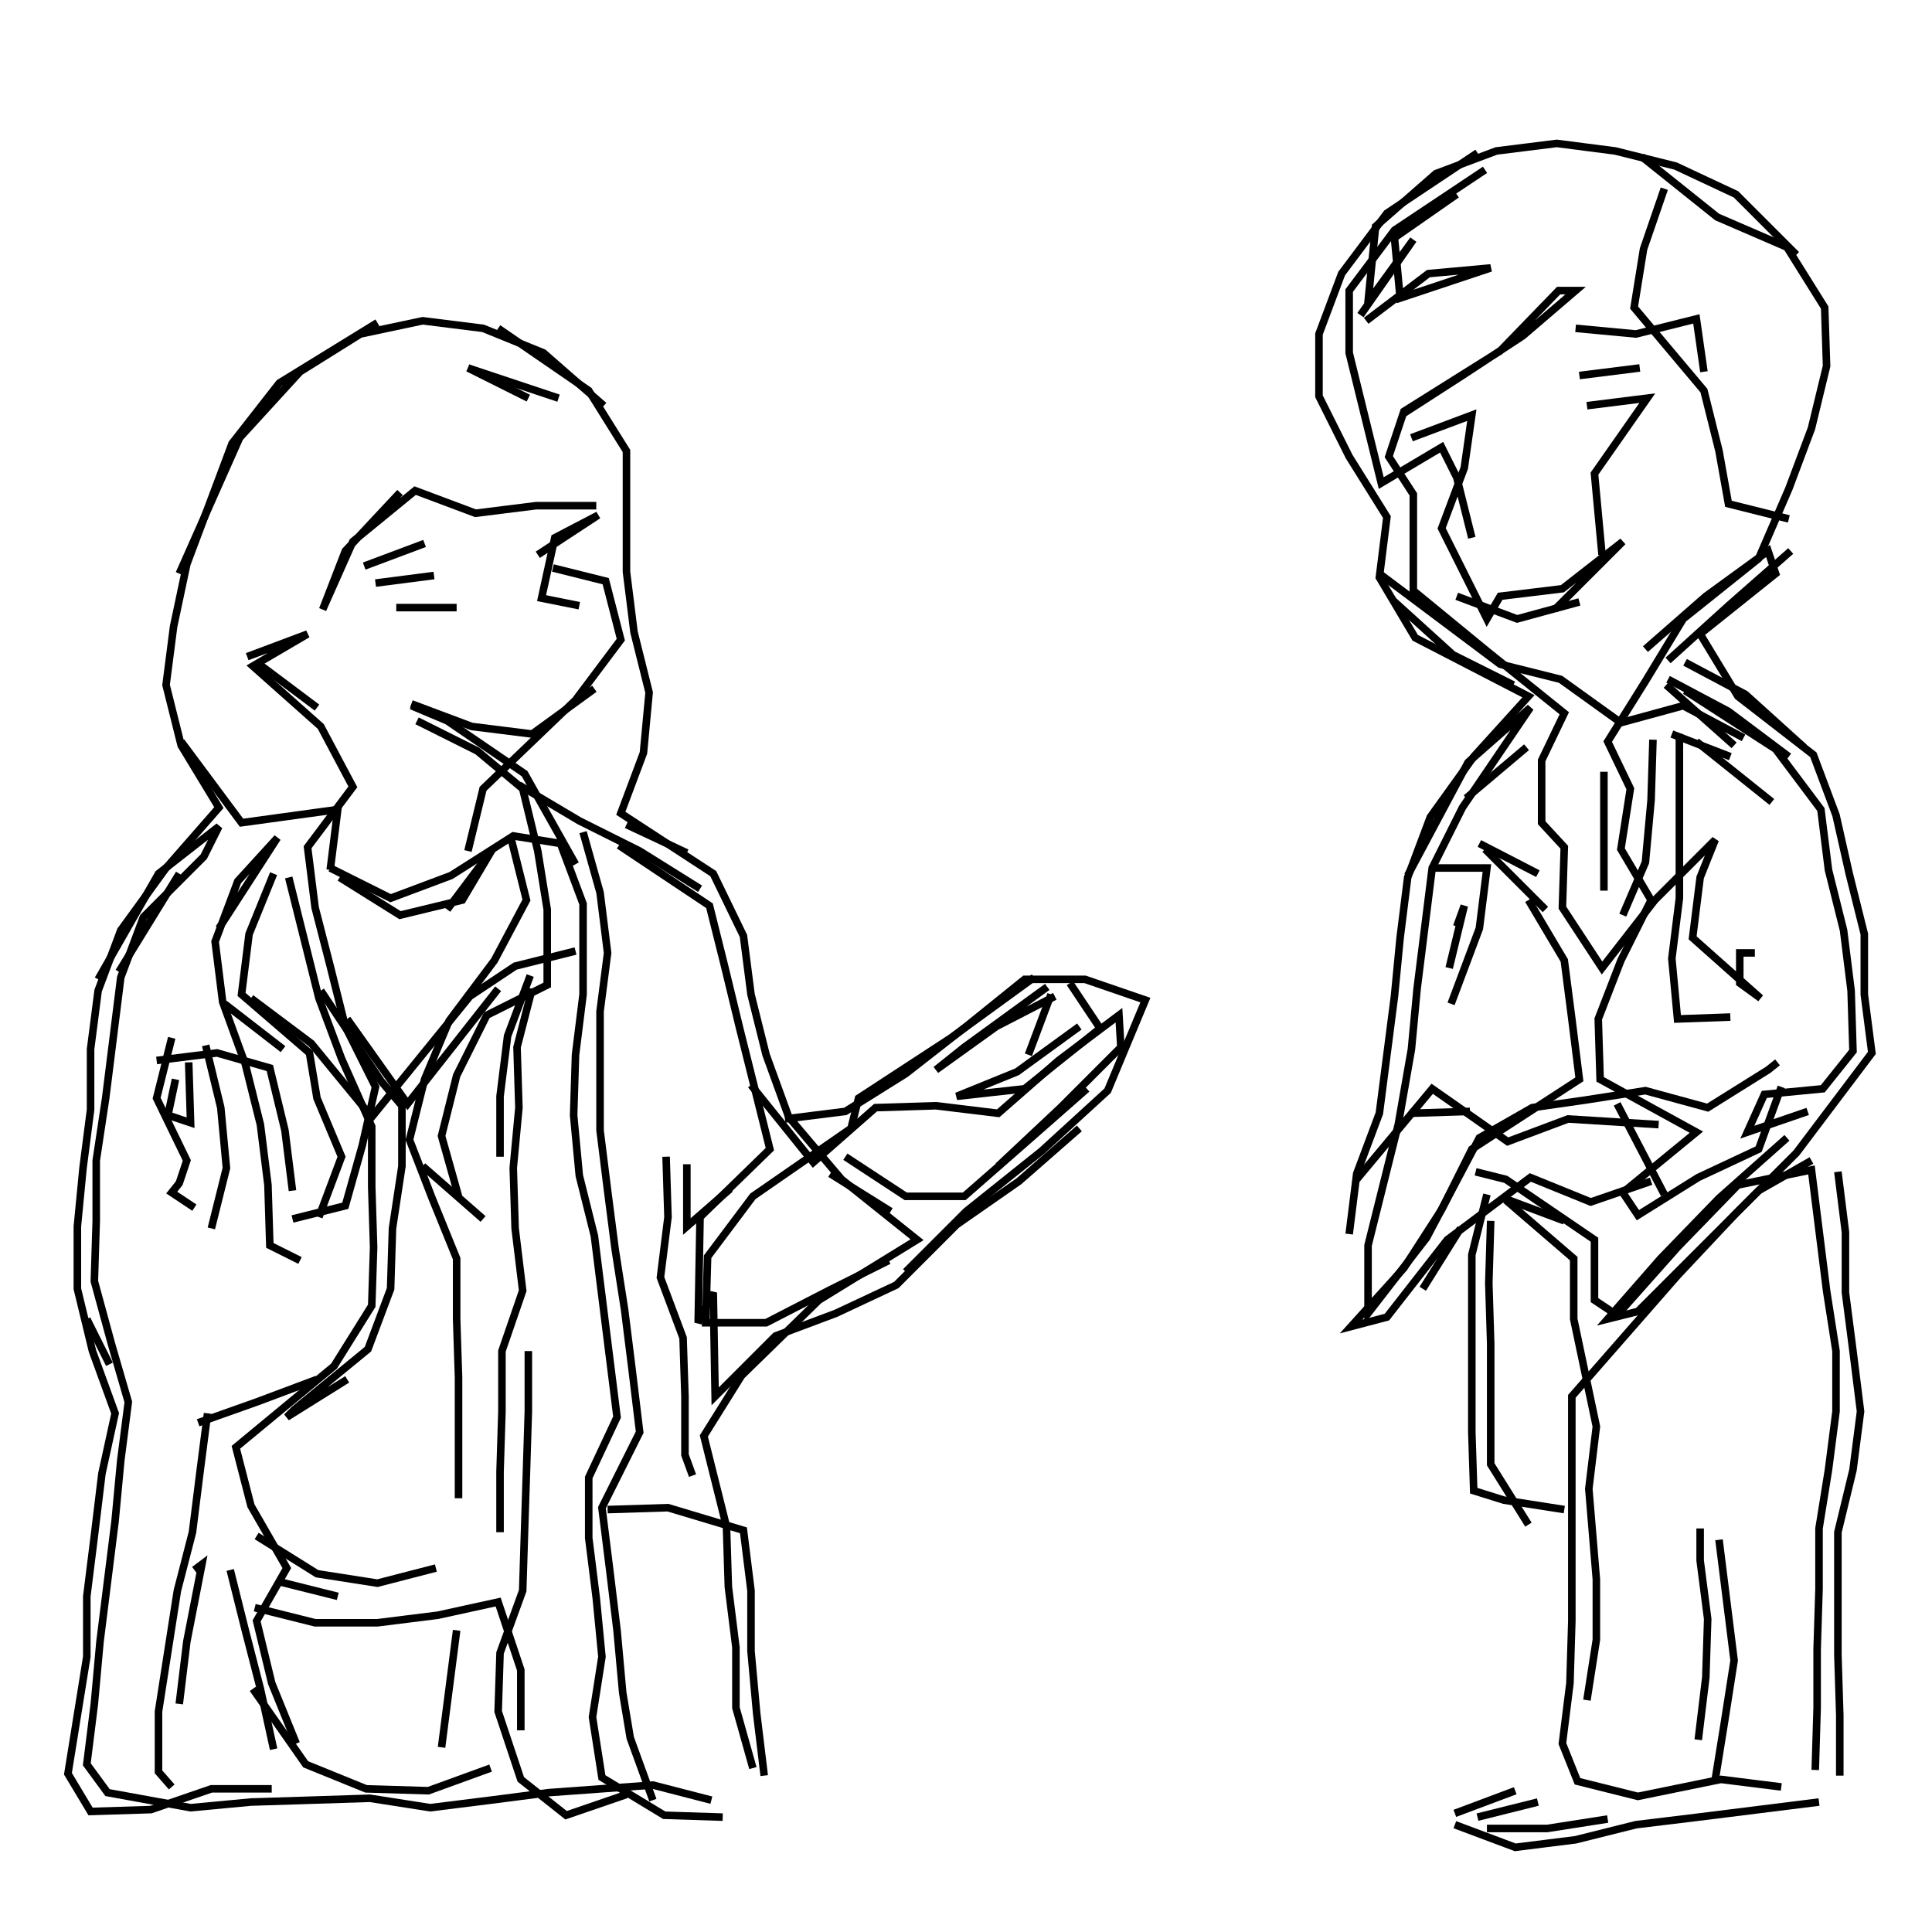 <?xml version="1.0" encoding="UTF-8"?>
<svg xmlns="http://www.w3.org/2000/svg" xmlns:xlink="http://www.w3.org/1999/xlink" width="1935.118" height="1935.118" viewBox="0 0 1935.118 1935.118" version="1.1">
<g id="surface1">
<path style="fill:none;stroke-width:2;stroke-linecap:butt;stroke-linejoin:miter;stroke:rgb(0%,0%,0%);stroke-opacity:1;stroke-miterlimit:4;" d="M 391.5 40.5 L 367.5 56.5 L 355.5 72.5 L 349.5 88.5 L 349.5 105 L 357.5 121 L 367.5 137 L 365.5 153 L 375 169 L 405 184.5 L 390.5 200.5 L 379 216.5 L 373 232.5 L 371 248.5 L 369.5 264 L 365.5 295 L 359.5 311 L 357.5 327 " transform="matrix(3.78,0,0,3.78,0,0)"/>
<path style="fill:none;stroke-width:2;stroke-linecap:butt;stroke-linejoin:miter;stroke:rgb(0%,0%,0%);stroke-opacity:1;stroke-miterlimit:4;" d="M 359.5 312.5 L 379.5 288.5 L 399.5 302.5 L 415.5 296.5 L 439.5 298 " transform="matrix(3.78,0,0,3.78,0,0)"/>
<path style="fill:none;stroke-width:2;stroke-linecap:butt;stroke-linejoin:miter;stroke:rgb(0%,0%,0%);stroke-opacity:1;stroke-miterlimit:4;" d="M 428.5 292.5 L 441 316.5 " transform="matrix(3.78,0,0,3.78,0,0)"/>
<path style="fill:none;stroke-width:2;stroke-linecap:butt;stroke-linejoin:miter;stroke:rgb(0%,0%,0%);stroke-opacity:1;stroke-miterlimit:4;" d="M 414.5 323.5 L 398.5 317.5 " transform="matrix(3.78,0,0,3.78,0,0)"/>
<path style="fill:none;stroke-width:2;stroke-linecap:butt;stroke-linejoin:miter;stroke:rgb(0%,0%,0%);stroke-opacity:1;stroke-miterlimit:4;" d="M 399 318 L 417 333.5 L 417 349.5 L 423 378 L 421 394.5 L 423 418.5 L 423 434.5 L 420.5 450.5 " transform="matrix(3.78,0,0,3.78,0,0)"/>
<path style="fill:none;stroke-width:2;stroke-linecap:butt;stroke-linejoin:miter;stroke:rgb(0%,0%,0%);stroke-opacity:1;stroke-miterlimit:4;" d="M 450 461 L 452 444.5 L 452.5 429 L 450.5 413.5 L 450.5 405 " transform="matrix(3.78,0,0,3.78,0,0)"/>
<path style="fill:none;stroke-width:2;stroke-linecap:butt;stroke-linejoin:miter;stroke:rgb(0%,0%,0%);stroke-opacity:1;stroke-miterlimit:4;" d="M 455.5 408 L 459.5 440 L 456.999 456 L 454.5 471.5 " transform="matrix(3.78,0,0,3.78,0,0)"/>
<path style="fill:none;stroke-width:2;stroke-linecap:butt;stroke-linejoin:miter;stroke:rgb(0%,0%,0%);stroke-opacity:1;stroke-miterlimit:4;" d="M 472 473.5 L 456 471.5 L 434 476 L 418 472 L 414 462 L 416 446 L 416.5 429.5 L 416.5 370 L 444.5 338 L 460 321.5 L 476 305.5 L 496 279 L 494 263.5 L 494 247.5 L 490 231.5 L 486.5 216 L 480.5 200 L 460.5 184.5 L 450.5 168 L 470.5 152 L 468.5 146 L 452 158 L 436 172 " transform="matrix(3.78,0,0,3.78,0,0)"/>
<path style="fill:none;stroke-width:2;stroke-linecap:butt;stroke-linejoin:miter;stroke:rgb(0%,0%,0%);stroke-opacity:1;stroke-miterlimit:4;" d="M 442 175 L 458 160.5 L 474.5 146 " transform="matrix(3.78,0,0,3.78,0,0)"/>
<path style="fill:none;stroke-width:2;stroke-linecap:butt;stroke-linejoin:miter;stroke:rgb(0%,0%,0%);stroke-opacity:1;stroke-miterlimit:4;" d="M 446.5 175.5 L 462.5 184 L 478 198 " transform="matrix(3.78,0,0,3.78,0,0)"/>
<path style="fill:none;stroke-width:2;stroke-linecap:butt;stroke-linejoin:miter;stroke:rgb(0%,0%,0%);stroke-opacity:1;stroke-miterlimit:4;" d="M 458.5 200.5 L 443 194.5 " transform="matrix(3.78,0,0,3.78,0,0)"/>
<path style="fill:none;stroke-width:2;stroke-linecap:butt;stroke-linejoin:miter;stroke:rgb(0%,0%,0%);stroke-opacity:1;stroke-miterlimit:4;" d="M 445 194.5 L 445 238 L 443 254 L 444.5 270 L 458.5 269.5 " transform="matrix(3.78,0,0,3.78,0,0)"/>
<path style="fill:none;stroke-width:2;stroke-linecap:butt;stroke-linejoin:miter;stroke:rgb(0%,0%,0%);stroke-opacity:1;stroke-miterlimit:4;" d="M 471 281.5 L 468.5 283.5 L 452.5 293.5 L 436 289 L 420 291.5 L 406 293.5 L 392 301.5 L 378 328 L 362.5 348 L 362.5 329.999 L 366.5 314 L 370.5 298 L 374 278 L 375.5 262 L 377.5 246 L 379.5 230 L 387.5 214 L 405.5 187.5 L 389 202 L 373 232 " transform="matrix(3.78,0,0,3.78,0,0)"/>
<path style="fill:none;stroke-width:2;stroke-linecap:butt;stroke-linejoin:miter;stroke:rgb(0%,0%,0%);stroke-opacity:1;stroke-miterlimit:4;" d="M 380 230 L 394 230 L 392 246 L 384.5 266 " transform="matrix(3.78,0,0,3.78,0,0)"/>
<path style="fill:none;stroke-width:2;stroke-linecap:butt;stroke-linejoin:miter;stroke:rgb(0%,0%,0%);stroke-opacity:1;stroke-miterlimit:4;" d="M 384 256.5 L 388 240 L 386 245.5 " transform="matrix(3.78,0,0,3.78,0,0)"/>
<path style="fill:none;stroke-width:2;stroke-linecap:butt;stroke-linejoin:miter;stroke:rgb(0%,0%,0%);stroke-opacity:1;stroke-miterlimit:4;" d="M 405 238.5 L 414.5 254.5 L 416.5 270 L 418.5 286 L 390 304.5 L 382 320.5 L 372 336 L 358 351.5 L 367.5 349 L 383.5 328.5 L 405.5 312 L 421.5 318.5 L 437.5 313 " transform="matrix(3.78,0,0,3.78,0,0)"/>
<path style="fill:none;stroke-width:2;stroke-linecap:butt;stroke-linejoin:miter;stroke:rgb(0%,0%,0%);stroke-opacity:1;stroke-miterlimit:4;" d="M 473.5 301.5 L 455.5 317.5 L 440 333.5 L 426 349.5 L 434 347.5 L 466 315.5 L 480 307.5 " transform="matrix(3.78,0,0,3.78,0,0)"/>
<path style="fill:none;stroke-width:2;stroke-linecap:butt;stroke-linejoin:miter;stroke:rgb(0%,0%,0%);stroke-opacity:1;stroke-miterlimit:4;" d="M 487 310.5 L 489 326.5 L 489 342.5 L 490.999 358 L 493 374 L 490.999 389.5 L 487 406 L 487 438.5 L 487.5 454.5 L 487.5 470.5 " transform="matrix(3.78,0,0,3.78,0,0)"/>
<path style="fill:none;stroke-width:2;stroke-linecap:butt;stroke-linejoin:miter;stroke:rgb(0%,0%,0%);stroke-opacity:1;stroke-miterlimit:4;" d="M 426 482 L 410 484.5 L 394 484.5 " transform="matrix(3.78,0,0,3.78,0,0)"/>
<path style="fill:none;stroke-width:2;stroke-linecap:butt;stroke-linejoin:miter;stroke:rgb(0%,0%,0%);stroke-opacity:1;stroke-miterlimit:4;" d="M 391.5 481.5 L 407.5 477.5 " transform="matrix(3.78,0,0,3.78,0,0)"/>
<path style="fill:none;stroke-width:2;stroke-linecap:butt;stroke-linejoin:miter;stroke:rgb(0%,0%,0%);stroke-opacity:1;stroke-miterlimit:4;" d="M 401.5 474.5 L 385.5 480.5 " transform="matrix(3.78,0,0,3.78,0,0)"/>
<path style="fill:none;stroke-width:2;stroke-linecap:butt;stroke-linejoin:miter;stroke:rgb(0%,0%,0%);stroke-opacity:1;stroke-miterlimit:4;" d="M 385.5 483.5 L 401.5 489.5 L 417.5 487.5 L 433.5 483.5 L 450 481.5 L 466 479.5 L 482 477.5 " transform="matrix(3.78,0,0,3.78,0,0)"/>
<path style="fill:none;stroke-width:2;stroke-linecap:butt;stroke-linejoin:miter;stroke:rgb(0%,0%,0%);stroke-opacity:1;stroke-miterlimit:4;" d="M 377 341.5 L 387 325.5 " transform="matrix(3.78,0,0,3.78,0,0)"/>
<path style="fill:none;stroke-width:2;stroke-linecap:butt;stroke-linejoin:miter;stroke:rgb(0%,0%,0%);stroke-opacity:1;stroke-miterlimit:4;" d="M 395 323.5 L 394.5 340 L 395 356 L 395 388 L 405 404 " transform="matrix(3.78,0,0,3.78,0,0)"/>
<path style="fill:none;stroke-width:2;stroke-linecap:butt;stroke-linejoin:miter;stroke:rgb(0%,0%,0%);stroke-opacity:1;stroke-miterlimit:4;" d="M 414.5 400 L 398.5 397.5 L 390.5 395 L 390 379.5 L 390 332.5 L 394 316.5 " transform="matrix(3.78,0,0,3.78,0,0)"/>
<path style="fill:none;stroke-width:2;stroke-linecap:butt;stroke-linejoin:miter;stroke:rgb(0%,0%,0%);stroke-opacity:1;stroke-miterlimit:4;" d="M 391 310.5 L 399 312.5 L 422.5 328.5 L 422.5 344.5 L 428.5 348.5 L 444.5 330.5 L 460.5 314 L 480 310 L 482 326 L 484 342 L 486.5 358 L 486.5 374 L 484.5 389.5 L 482 405 L 482 421 L 481.5 437 L 481.5 452.5 L 481 469 " transform="matrix(3.78,0,0,3.78,0,0)"/>
<path style="fill:none;stroke-width:2;stroke-linecap:butt;stroke-linejoin:miter;stroke:rgb(0%,0%,0%);stroke-opacity:1;stroke-miterlimit:4;" d="M 389.5 294.5 L 373.5 295 " transform="matrix(3.78,0,0,3.78,0,0)"/>
<path style="fill:none;stroke-width:2;stroke-linecap:butt;stroke-linejoin:miter;stroke:rgb(0%,0%,0%);stroke-opacity:1;stroke-miterlimit:4;" d="M 409.5 241 L 393.499 225 " transform="matrix(3.78,0,0,3.78,0,0)"/>
<path style="fill:none;stroke-width:2;stroke-linecap:butt;stroke-linejoin:miter;stroke:rgb(0%,0%,0%);stroke-opacity:1;stroke-miterlimit:4;" d="M 392 223.5 L 407.5 231.5 " transform="matrix(3.78,0,0,3.78,0,0)"/>
<path style="fill:none;stroke-width:2;stroke-linecap:butt;stroke-linejoin:miter;stroke:rgb(0%,0%,0%);stroke-opacity:1;stroke-miterlimit:4;" d="M 388.5 211.5 L 404.5 198 " transform="matrix(3.78,0,0,3.78,0,0)"/>
<path style="fill:none;stroke-width:2;stroke-linecap:butt;stroke-linejoin:miter;stroke:rgb(0%,0%,0%);stroke-opacity:1;stroke-miterlimit:4;" d="M 401 181.5 L 385 173.499 L 369 159 " transform="matrix(3.78,0,0,3.78,0,0)"/>
<path style="fill:none;stroke-width:2;stroke-linecap:butt;stroke-linejoin:miter;stroke:rgb(0%,0%,0%);stroke-opacity:1;stroke-miterlimit:4;" d="M 365.5 152 L 381.5 164 L 397.5 176 L 413.5 180 L 429.5 191.5 L 446 187 L 462 195.5 " transform="matrix(3.78,0,0,3.78,0,0)"/>
<path style="fill:none;stroke-width:2;stroke-linecap:butt;stroke-linejoin:miter;stroke:rgb(0%,0%,0%);stroke-opacity:1;stroke-miterlimit:4;" d="M 449.5 196.5 L 469.5 212.5 " transform="matrix(3.78,0,0,3.78,0,0)"/>
<path style="fill:none;stroke-width:2;stroke-linecap:butt;stroke-linejoin:miter;stroke:rgb(0%,0%,0%);stroke-opacity:1;stroke-miterlimit:4;" d="M 474 200.5 L 458 188.5 L 442 180 " transform="matrix(3.78,0,0,3.78,0,0)"/>
<path style="fill:none;stroke-width:2;stroke-linecap:butt;stroke-linejoin:miter;stroke:rgb(0%,0%,0%);stroke-opacity:1;stroke-miterlimit:4;" d="M 441.5 181.5 L 459.5 197.5 " transform="matrix(3.78,0,0,3.78,0,0)"/>
<path style="fill:none;stroke-width:2;stroke-linecap:butt;stroke-linejoin:miter;stroke:rgb(0%,0%,0%);stroke-opacity:1;stroke-miterlimit:4;" d="M 446.5 183 L 470.5 198.5 L 482.5 214.5 L 484.5 230.5 L 488.5 246.5 L 490.5 262.5 L 490.999 278.5 L 483 288.5 L 467.5 290 L 463 300 L 479 294.5 " transform="matrix(3.78,0,0,3.78,0,0)"/>
<path style="fill:none;stroke-width:2;stroke-linecap:butt;stroke-linejoin:miter;stroke:rgb(0%,0%,0%);stroke-opacity:1;stroke-miterlimit:4;" d="M 465 252.5 L 461 252.5 L 461 260.5 L 466.5 264.5 L 448.5 248.5 L 450.5 232.5 L 454.5 222.5 L 438.5 238.5 L 424.5 256.5 L 414 240.5 L 414.5 224.5 L 408.5 218 L 408.5 201.5 L 414.5 189 L 394 172.5 L 374.5 156.5 L 374.5 131 L 368 121 L 372 109 L 397.5 93 L 413 77 L 417.5 77 L 403.5 89 L 387.5 99.5 L 372 109.5 " transform="matrix(3.78,0,0,3.78,0,0)"/>
<path style="fill:none;stroke-width:2;stroke-linecap:butt;stroke-linejoin:miter;stroke:rgb(0%,0%,0%);stroke-opacity:1;stroke-miterlimit:4;" d="M 374 116 L 390 109.999 L 388 124 L 382 140 L 394 164 L 397.5 158 L 414 156 L 430 143.5 L 412 161.5 " transform="matrix(3.78,0,0,3.78,0,0)"/>
<path style="fill:none;stroke-width:2;stroke-linecap:butt;stroke-linejoin:miter;stroke:rgb(0%,0%,0%);stroke-opacity:1;stroke-miterlimit:4;" d="M 424.5 147 L 422.5 125.5 L 436.5 105.5 L 420.5 107.5 " transform="matrix(3.78,0,0,3.78,0,0)"/>
<path style="fill:none;stroke-width:2;stroke-linecap:butt;stroke-linejoin:miter;stroke:rgb(0%,0%,0%);stroke-opacity:1;stroke-miterlimit:4;" d="M 418.5 99.5 L 434.5 97.5 " transform="matrix(3.78,0,0,3.78,0,0)"/>
<path style="fill:none;stroke-width:2;stroke-linecap:butt;stroke-linejoin:miter;stroke:rgb(0%,0%,0%);stroke-opacity:1;stroke-miterlimit:4;" d="M 451.5 98.5 L 449.5 84.5 L 433.5 88.5 L 417.5 87 " transform="matrix(3.78,0,0,3.78,0,0)"/>
<path style="fill:none;stroke-width:2;stroke-linecap:butt;stroke-linejoin:miter;stroke:rgb(0%,0%,0%);stroke-opacity:1;stroke-miterlimit:4;" d="M 441 50 L 435.5 66 L 433 81.5 L 451.5 103.5 L 455.5 119.5 L 458 133.5 L 474 137.5 " transform="matrix(3.78,0,0,3.78,0,0)"/>
<path style="fill:none;stroke-width:2;stroke-linecap:butt;stroke-linejoin:miter;stroke:rgb(0%,0%,0%);stroke-opacity:1;stroke-miterlimit:4;" d="M 418.5 159.5 L 402 164 L 386 158 " transform="matrix(3.78,0,0,3.78,0,0)"/>
<path style="fill:none;stroke-width:2;stroke-linecap:butt;stroke-linejoin:miter;stroke:rgb(0%,0%,0%);stroke-opacity:1;stroke-miterlimit:4;" d="M 425 204.5 L 425 236 " transform="matrix(3.78,0,0,3.78,0,0)"/>
<path style="fill:none;stroke-width:2;stroke-linecap:butt;stroke-linejoin:miter;stroke:rgb(0%,0%,0%);stroke-opacity:1;stroke-miterlimit:4;" d="M 430 242.5 L 436 228.5 L 437.5 212 L 438 196 " transform="matrix(3.78,0,0,3.78,0,0)"/>
<path style="fill:none;stroke-width:2;stroke-linecap:butt;stroke-linejoin:miter;stroke:rgb(0%,0%,0%);stroke-opacity:1;stroke-miterlimit:4;" d="M 362 85 L 378.5 72.5 L 395 71 L 371 79 L 369.5 63 L 386 51.5 " transform="matrix(3.78,0,0,3.78,0,0)"/>
<path style="fill:none;stroke-width:2;stroke-linecap:butt;stroke-linejoin:miter;stroke:rgb(0%,0%,0%);stroke-opacity:1;stroke-miterlimit:4;" d="M 393.499 45 L 369.5 61 L 357.5 77 L 357.5 93.5 L 366 128 L 382 118.5 L 386 126.5 L 390 142.5 " transform="matrix(3.78,0,0,3.78,0,0)"/>
<path style="fill:none;stroke-width:2;stroke-linecap:butt;stroke-linejoin:miter;stroke:rgb(0%,0%,0%);stroke-opacity:1;stroke-miterlimit:4;" d="M 360.5 83.5 L 374.5 63.5 L 362.5 80 L 364.5 60 L 380.5 46 L 396.5 40 L 412.5 38 L 428 40 L 444 44 L 460 51.5 L 476 67.5 " transform="matrix(3.78,0,0,3.78,0,0)"/>
<path style="fill:none;stroke-width:2;stroke-linecap:butt;stroke-linejoin:miter;stroke:rgb(0%,0%,0%);stroke-opacity:1;stroke-miterlimit:4;" d="M 435 41.5 L 455 57.5 L 473.5 65.5 L 483.5 81.5 L 484 97 L 480 113.5 L 474 129.5 L 466 148 L 446 164 L 436 180.5 L 426 196.5 L 432.001 209 L 429.5 225 L 437.5 238.5 L 429.5 254.5 L 423.5 270 L 424 286 L 449.5 300 L 430 316 L 434 322 L 450 312 L 466 304.5 L 472 288 " transform="matrix(3.78,0,0,3.78,0,0)"/>
<path style="fill:none;stroke-width:2;stroke-linecap:butt;stroke-linejoin:miter;stroke:rgb(0%,0%,0%);stroke-opacity:1;stroke-miterlimit:4;" d="M 288 288.5 L 271.5 303 L 255.5 317 L 240 317 L 224 306.5 " transform="matrix(3.78,0,0,3.78,0,0)"/>
<path style="fill:none;stroke-width:2;stroke-linecap:butt;stroke-linejoin:miter;stroke:rgb(0%,0%,0%);stroke-opacity:1;stroke-miterlimit:4;" d="M 220 311 L 236 321 " transform="matrix(3.78,0,0,3.78,0,0)"/>
<path style="fill:none;stroke-width:2;stroke-linecap:butt;stroke-linejoin:miter;stroke:rgb(0%,0%,0%);stroke-opacity:1;stroke-miterlimit:4;" d="M 240 337 L 256 321 L 276 305.001 L 293.5 289 L 303.5 265 L 287.5 259.5 L 271.5 259.5 L 256 272 L 240 284.5 L 224 294.5 L 208 296.5 " transform="matrix(3.78,0,0,3.78,0,0)"/>
<path style="fill:none;stroke-width:2;stroke-linecap:butt;stroke-linejoin:miter;stroke:rgb(0%,0%,0%);stroke-opacity:1;stroke-miterlimit:4;" d="M 199 287.5 L 215.5 308 L 232 293.5 L 248 293 L 264.5 295 L 280.5 281 L 296.5 269 L 297 277.5 L 281 293.5 L 264.5 309 " transform="matrix(3.78,0,0,3.78,0,0)"/>
<path style="fill:none;stroke-width:2;stroke-linecap:butt;stroke-linejoin:miter;stroke:rgb(0%,0%,0%);stroke-opacity:1;stroke-miterlimit:4;" d="M 272.5 279.5 L 278.5 263.5 " transform="matrix(3.78,0,0,3.78,0,0)"/>
<path style="fill:none;stroke-width:2;stroke-linecap:butt;stroke-linejoin:miter;stroke:rgb(0%,0%,0%);stroke-opacity:1;stroke-miterlimit:4;" d="M 279.5 264 L 264 272 L 248 283.5 L 255.5 277.5 L 277.5 261.5 " transform="matrix(3.78,0,0,3.78,0,0)"/>
<path style="fill:none;stroke-width:2;stroke-linecap:butt;stroke-linejoin:miter;stroke:rgb(0%,0%,0%);stroke-opacity:1;stroke-miterlimit:4;" d="M 274 259 L 252 275 L 227.5 291 L 225.5 299 L 199.5 317 L 187.5 333 L 187 350.5 L 202.999 350.5 L 219.5 342 L 235.5 334 " transform="matrix(3.78,0,0,3.78,0,0)"/>
<path style="fill:none;stroke-width:2;stroke-linecap:butt;stroke-linejoin:miter;stroke:rgb(0%,0%,0%);stroke-opacity:1;stroke-miterlimit:4;" d="M 193.5 315 L 182 325 L 182 308.5 " transform="matrix(3.78,0,0,3.78,0,0)"/>
<path style="fill:none;stroke-width:2;stroke-linecap:butt;stroke-linejoin:miter;stroke:rgb(0%,0%,0%);stroke-opacity:1;stroke-miterlimit:4;" d="M 176.5 306.5 L 177 322.5 L 175 338.5 L 181 354.5 L 181.5 370 L 181.5 385.5 L 183.5 391 " transform="matrix(3.78,0,0,3.78,0,0)"/>
<path style="fill:none;stroke-width:2;stroke-linecap:butt;stroke-linejoin:miter;stroke:rgb(0%,0%,0%);stroke-opacity:1;stroke-miterlimit:4;" d="M 161 400 L 177 399.5 L 197 405.5 L 199 421.5 L 199 437.5 L 200.5 454 L 202.5 470.5 " transform="matrix(3.78,0,0,3.78,0,0)"/>
<path style="fill:none;stroke-width:2;stroke-linecap:butt;stroke-linejoin:miter;stroke:rgb(0%,0%,0%);stroke-opacity:1;stroke-miterlimit:4;" d="M 191.5 481.5 L 176 481 L 159.5 471 L 157 455 L 159.5 439 L 158 423.5 L 156 407.5 L 156 391.5 L 163.5 375.5 L 161.5 359.5 L 159.5 343.5 L 157.5 327.5 L 153.5 311.5 L 152 295.5 L 152.5 279.5 L 154.5 263.5 L 154.5 239.5 L 148.5 223.5 L 136 221.5 L 119.5 232 L 103.5 238 L 87.5 230 " transform="matrix(3.78,0,0,3.78,0,0)"/>
<path style="fill:none;stroke-width:2;stroke-linecap:butt;stroke-linejoin:miter;stroke:rgb(0%,0%,0%);stroke-opacity:1;stroke-miterlimit:4;" d="M 90 232.5 L 106 242.5 L 122.5 238.5 L 130.5 225 L 118.5 241 " transform="matrix(3.78,0,0,3.78,0,0)"/>
<path style="fill:none;stroke-width:2;stroke-linecap:butt;stroke-linejoin:miter;stroke:rgb(0%,0%,0%);stroke-opacity:1;stroke-miterlimit:4;" d="M 124 225.5 L 128 209 L 152.5 185.5 L 164.5 169.5 L 160.5 154 L 146.5 150.5 " transform="matrix(3.78,0,0,3.78,0,0)"/>
<path style="fill:none;stroke-width:2;stroke-linecap:butt;stroke-linejoin:miter;stroke:rgb(0%,0%,0%);stroke-opacity:1;stroke-miterlimit:4;" d="M 142.5 147 L 158.5 136.5 L 147 142.5 L 143.5 158.5 L 153.5 160.5 " transform="matrix(3.78,0,0,3.78,0,0)"/>
<path style="fill:none;stroke-width:2;stroke-linecap:butt;stroke-linejoin:miter;stroke:rgb(0%,0%,0%);stroke-opacity:1;stroke-miterlimit:4;" d="M 157.5 182.5 L 141 194.5 L 125 192.5 L 109 186.5 " transform="matrix(3.78,0,0,3.78,0,0)"/>
<path style="fill:none;stroke-width:2;stroke-linecap:butt;stroke-linejoin:miter;stroke:rgb(0%,0%,0%);stroke-opacity:1;stroke-miterlimit:4;" d="M 109 187 L 118.5 191 L 139 205 L 152.5 229 " transform="matrix(3.78,0,0,3.78,0,0)"/>
<path style="fill:none;stroke-width:2;stroke-linecap:butt;stroke-linejoin:miter;stroke:rgb(0%,0%,0%);stroke-opacity:1;stroke-miterlimit:4;" d="M 154.5 220.5 L 159 236.5 L 161 252.5 L 159 268 L 159 299.5 L 161 315.5 L 163 331 L 165.5 347 L 167.5 363 L 169.5 379.5 L 159.5 399.5 L 161.5 415.5 L 163.5 432.001 L 165 448.5 L 167 460.5 L 173 477 " transform="matrix(3.78,0,0,3.78,0,0)"/>
<path style="fill:none;stroke-width:2;stroke-linecap:butt;stroke-linejoin:miter;stroke:rgb(0%,0%,0%);stroke-opacity:1;stroke-miterlimit:4;" d="M 130 468.5 L 113.5 474.5 L 97 474 L 81 467.5 L 67 447.5 " transform="matrix(3.78,0,0,3.78,0,0)"/>
<path style="fill:none;stroke-width:2;stroke-linecap:butt;stroke-linejoin:miter;stroke:rgb(0%,0%,0%);stroke-opacity:1;stroke-miterlimit:4;" d="M 67.5 426 L 83.5 430 L 100 430 L 116 428 L 132 424.5 L 138 442.5 L 138 458.5 " transform="matrix(3.78,0,0,3.78,0,0)"/>
<path style="fill:none;stroke-width:2;stroke-linecap:butt;stroke-linejoin:miter;stroke:rgb(0%,0%,0%);stroke-opacity:1;stroke-miterlimit:4;" d="M 117 463 L 119 447.5 L 121 432.001 " transform="matrix(3.78,0,0,3.78,0,0)"/>
<path style="fill:none;stroke-width:2;stroke-linecap:butt;stroke-linejoin:miter;stroke:rgb(0%,0%,0%);stroke-opacity:1;stroke-miterlimit:4;" d="M 89.5 423 L 73.5 419 " transform="matrix(3.78,0,0,3.78,0,0)"/>
<path style="fill:none;stroke-width:2;stroke-linecap:butt;stroke-linejoin:miter;stroke:rgb(0%,0%,0%);stroke-opacity:1;stroke-miterlimit:4;" d="M 61 416 L 65 432.001 L 69 447.5 L 72.5 463.5 " transform="matrix(3.78,0,0,3.78,0,0)"/>
<path style="fill:none;stroke-width:2;stroke-linecap:butt;stroke-linejoin:miter;stroke:rgb(0%,0%,0%);stroke-opacity:1;stroke-miterlimit:4;" d="M 47.5 451.5 L 49.5 435 L 53.5 414.5 L 51.5 416 " transform="matrix(3.78,0,0,3.78,0,0)"/>
<path style="fill:none;stroke-width:2;stroke-linecap:butt;stroke-linejoin:miter;stroke:rgb(0%,0%,0%);stroke-opacity:1;stroke-miterlimit:4;" d="M 68 407 L 84 417 L 100 419.5 L 115.5 415.5 " transform="matrix(3.78,0,0,3.78,0,0)"/>
<path style="fill:none;stroke-width:2;stroke-linecap:butt;stroke-linejoin:miter;stroke:rgb(0%,0%,0%);stroke-opacity:1;stroke-miterlimit:4;" d="M 92 365.5 L 75.999 375.5 L 78 373.5 L 97.5 357.5 L 103.5 341.5 L 104 325.5 L 106.5 309 L 106.5 293 L 101 286.5 L 85 262.5 " transform="matrix(3.78,0,0,3.78,0,0)"/>
<path style="fill:none;stroke-width:2;stroke-linecap:butt;stroke-linejoin:miter;stroke:rgb(0%,0%,0%);stroke-opacity:1;stroke-miterlimit:4;" d="M 92 270 L 108 292.5 L 132 262 " transform="matrix(3.78,0,0,3.78,0,0)"/>
<path style="fill:none;stroke-width:2;stroke-linecap:butt;stroke-linejoin:miter;stroke:rgb(0%,0%,0%);stroke-opacity:1;stroke-miterlimit:4;" d="M 141 262 L 137 277.5 L 137.5 293.5 L 136 309.5 L 136.5 325.5 L 138.5 342 L 133 358 L 133 374 L 132.5 390 L 132.5 406 " transform="matrix(3.78,0,0,3.78,0,0)"/>
<path style="fill:none;stroke-width:2;stroke-linecap:butt;stroke-linejoin:miter;stroke:rgb(0%,0%,0%);stroke-opacity:1;stroke-miterlimit:4;" d="M 140 358 L 140 374 L 139.499 390 L 139 405.5 L 138.5 421.5 L 132.5 438 L 132 453.5 L 138 471.5 L 150 481 L 166 475.5 " transform="matrix(3.78,0,0,3.78,0,0)"/>
<path style="fill:none;stroke-width:2;stroke-linecap:butt;stroke-linejoin:miter;stroke:rgb(0%,0%,0%);stroke-opacity:1;stroke-miterlimit:4;" d="M 84 365.5 L 68 371.5 L 52.5 377 " transform="matrix(3.78,0,0,3.78,0,0)"/>
<path style="fill:none;stroke-width:2;stroke-linecap:butt;stroke-linejoin:miter;stroke:rgb(0%,0%,0%);stroke-opacity:1;stroke-miterlimit:4;" d="M 55 374.5 L 53 390 L 51.001 406 L 47 421.5 L 42 453.5 L 42 469.5 L 45.5 473.5 " transform="matrix(3.78,0,0,3.78,0,0)"/>
<path style="fill:none;stroke-width:2;stroke-linecap:butt;stroke-linejoin:miter;stroke:rgb(0%,0%,0%);stroke-opacity:1;stroke-miterlimit:4;" d="M 29 361.5 L 23 349.5 " transform="matrix(3.78,0,0,3.78,0,0)"/>
<path style="fill:none;stroke-width:2;stroke-linecap:butt;stroke-linejoin:miter;stroke:rgb(0%,0%,0%);stroke-opacity:1;stroke-miterlimit:4;" d="M 77.5 323 L 91.5 319.5 L 96 303.5 L 99.5 288 L 91.5 272 L 87.5 256 L 83.5 240.5 L 81.5 224.5 L 93.5 208.5 L 85 192.5 L 67 176.5 L 81.5 168 L 65.5 174 " transform="matrix(3.78,0,0,3.78,0,0)"/>
<path style="fill:none;stroke-width:2;stroke-linecap:butt;stroke-linejoin:miter;stroke:rgb(0%,0%,0%);stroke-opacity:1;stroke-miterlimit:4;" d="M 68 175.5 L 84 187.5 " transform="matrix(3.78,0,0,3.78,0,0)"/>
<path style="fill:none;stroke-width:2;stroke-linecap:butt;stroke-linejoin:miter;stroke:rgb(0%,0%,0%);stroke-opacity:1;stroke-miterlimit:4;" d="M 110.5 191 L 126.5 199 L 138.5 209 L 142.5 225.5 L 145 241 L 145 261 L 129 269 L 121 285 L 117 301 L 121.5 317 " transform="matrix(3.78,0,0,3.78,0,0)"/>
<path style="fill:none;stroke-width:2;stroke-linecap:butt;stroke-linejoin:miter;stroke:rgb(0%,0%,0%);stroke-opacity:1;stroke-miterlimit:4;" d="M 128 323 L 112 309 " transform="matrix(3.78,0,0,3.78,0,0)"/>
<path style="fill:none;stroke-width:2;stroke-linecap:butt;stroke-linejoin:miter;stroke:rgb(0%,0%,0%);stroke-opacity:1;stroke-miterlimit:4;" d="M 75 278 L 59.5 266 " transform="matrix(3.78,0,0,3.78,0,0)"/>
<path style="fill:none;stroke-width:2;stroke-linecap:butt;stroke-linejoin:miter;stroke:rgb(0%,0%,0%);stroke-opacity:1;stroke-miterlimit:4;" d="M 66.5 264.5 L 82.5 276.5 L 98.5 296 L 124.5 264 L 136.5 256 L 152.5 252 " transform="matrix(3.78,0,0,3.78,0,0)"/>
<path style="fill:none;stroke-width:2;stroke-linecap:butt;stroke-linejoin:miter;stroke:rgb(0%,0%,0%);stroke-opacity:1;stroke-miterlimit:4;" d="M 140.5 258.5 L 134.5 274.5 L 132.5 290.5 L 132.5 306.5 " transform="matrix(3.78,0,0,3.78,0,0)"/>
<path style="fill:none;stroke-width:2;stroke-linecap:butt;stroke-linejoin:miter;stroke:rgb(0%,0%,0%);stroke-opacity:1;stroke-miterlimit:4;" d="M 79.5 334 L 71.5 329.999 L 71 314 L 69 298 L 65 282 L 59 265.5 L 57 249.5 L 63 233.5 L 73.5 222 L 58 246 " transform="matrix(3.78,0,0,3.78,0,0)"/>
<path style="fill:none;stroke-width:2;stroke-linecap:butt;stroke-linejoin:miter;stroke:rgb(0%,0%,0%);stroke-opacity:1;stroke-miterlimit:4;" d="M 47.5 231.5 L 31.5 257.5 " transform="matrix(3.78,0,0,3.78,0,0)"/>
<path style="fill:none;stroke-width:2;stroke-linecap:butt;stroke-linejoin:miter;stroke:rgb(0%,0%,0%);stroke-opacity:1;stroke-miterlimit:4;" d="M 26 259.5 L 42 231.5 L 58 219 L 54 227 L 38 243 L 32 259 L 28 291 L 25.5 307.5 L 25.5 323.5 L 25 339.5 L 29.5 356 L 34 371.5 L 32 387 L 30.5 403 L 28.5 419 L 26.5 435 L 25 451.5 L 23 467.5 L 28.5 475 L 50.5 479 L 66.5 477.5 L 82.5 477 L 98 476.5 L 114 479 L 130 477 L 145.5 475 L 173 473 L 188.5 477 " transform="matrix(3.78,0,0,3.78,0,0)"/>
<path style="fill:none;stroke-width:2;stroke-linecap:butt;stroke-linejoin:miter;stroke:rgb(0%,0%,0%);stroke-opacity:1;stroke-miterlimit:4;" d="M 77.5 315.5 L 75.5 299.5 L 71.5 283 L 57.5 279 L 41.5 281 " transform="matrix(3.78,0,0,3.78,0,0)"/>
<path style="fill:none;stroke-width:2;stroke-linecap:butt;stroke-linejoin:miter;stroke:rgb(0%,0%,0%);stroke-opacity:1;stroke-miterlimit:4;" d="M 46.499 286 L 44.5 295.5 L 50.5 297.5 L 50 281.5 " transform="matrix(3.78,0,0,3.78,0,0)"/>
<path style="fill:none;stroke-width:2;stroke-linecap:butt;stroke-linejoin:miter;stroke:rgb(0%,0%,0%);stroke-opacity:1;stroke-miterlimit:4;" d="M 54.5 277 L 58.5 293.5 L 60 309.5 L 56 325.5 " transform="matrix(3.78,0,0,3.78,0,0)"/>
<path style="fill:none;stroke-width:2;stroke-linecap:butt;stroke-linejoin:miter;stroke:rgb(0%,0%,0%);stroke-opacity:1;stroke-miterlimit:4;" d="M 51.5 320 L 45.5 316 L 47.5 313.5 L 49.5 307.5 L 41.5 291 L 45.5 275 " transform="matrix(3.78,0,0,3.78,0,0)"/>
<path style="fill:none;stroke-width:2;stroke-linecap:butt;stroke-linejoin:miter;stroke:rgb(0%,0%,0%);stroke-opacity:1;stroke-miterlimit:4;" d="M 72.5 231.5 L 66 247.5 L 64 263.5 L 82 279 L 84 291 L 90.5 306.5 L 84.5 322.5 " transform="matrix(3.78,0,0,3.78,0,0)"/>
<path style="fill:none;stroke-width:2;stroke-linecap:butt;stroke-linejoin:miter;stroke:rgb(0%,0%,0%);stroke-opacity:1;stroke-miterlimit:4;" d="M 76.5 232.5 L 80.501 248.5 L 84.5 264.5 L 90.5 280.5 L 98.5 298.5 L 98.5 314.5 L 99 330.5 L 98.5 346 L 88.5 362 L 62.5 383.5 L 66.5 399 L 75.999 415.5 L 68 429.5 L 72 446 L 78.5 462 " transform="matrix(3.78,0,0,3.78,0,0)"/>
<path style="fill:none;stroke-width:2;stroke-linecap:butt;stroke-linejoin:miter;stroke:rgb(0%,0%,0%);stroke-opacity:1;stroke-miterlimit:4;" d="M 87.5 230.5 L 89.5 214.5 L 64 218 L 48 196.5 " transform="matrix(3.78,0,0,3.78,0,0)"/>
<path style="fill:none;stroke-width:2;stroke-linecap:butt;stroke-linejoin:miter;stroke:rgb(0%,0%,0%);stroke-opacity:1;stroke-miterlimit:4;" d="M 47.5 152 L 63.5 116 L 79.5 98.5 L 95.5 88.5 L 112 85 L 128 87 L 144.001 93.5 L 160 107.5 " transform="matrix(3.78,0,0,3.78,0,0)"/>
<path style="fill:none;stroke-width:2;stroke-linecap:butt;stroke-linejoin:miter;stroke:rgb(0%,0%,0%);stroke-opacity:1;stroke-miterlimit:4;" d="M 140 105.5 L 124 97.5 " transform="matrix(3.78,0,0,3.78,0,0)"/>
<path style="fill:none;stroke-width:2;stroke-linecap:butt;stroke-linejoin:miter;stroke:rgb(0%,0%,0%);stroke-opacity:1;stroke-miterlimit:4;" d="M 124 97.5 L 148 105.5 " transform="matrix(3.78,0,0,3.78,0,0)"/>
<path style="fill:none;stroke-width:2;stroke-linecap:butt;stroke-linejoin:miter;stroke:rgb(0%,0%,0%);stroke-opacity:1;stroke-miterlimit:4;" d="M 132 87 L 156 103.5 L 166 119.5 L 166 151.5 L 168 167.5 L 172 183.5 L 170.5 199.5 L 164.5 215.5 L 189 231.5 L 197 248 L 199 263.5 L 202.999 279.5 L 209 296 L 223 312.5 L 243 328.5 L 217 344.5 L 196.5 364.5 L 186.5 380.5 L 192.5 404.5 L 193 420.5 L 195 436.5 L 195 452.5 L 199.5 468.5 " transform="matrix(3.78,0,0,3.78,0,0)"/>
<path style="fill:none;stroke-width:2;stroke-linecap:butt;stroke-linejoin:miter;stroke:rgb(0%,0%,0%);stroke-opacity:1;stroke-miterlimit:4;" d="M 286 272 L 269.5 284 L 253.5 290.5 L 271.5 288.5 L 291.5 272.5 L 283.5 260.5 " transform="matrix(3.78,0,0,3.78,0,0)"/>
<path style="fill:none;stroke-width:2;stroke-linecap:butt;stroke-linejoin:miter;stroke:rgb(0%,0%,0%);stroke-opacity:1;stroke-miterlimit:4;" d="M 182 226 L 166 218.5 " transform="matrix(3.78,0,0,3.78,0,0)"/>
<path style="fill:none;stroke-width:2;stroke-linecap:butt;stroke-linejoin:miter;stroke:rgb(0%,0%,0%);stroke-opacity:1;stroke-miterlimit:4;" d="M 164 224 L 188 240 L 192 256 L 196 272.5 L 204 304.5 L 185.5 322.5 L 185 350.5 L 189 342.5 L 189.5 370 L 205.5 354 L 221.5 348 L 237.5 340.5 L 253.5 324.5 L 270 313 L 286 299 " transform="matrix(3.78,0,0,3.78,0,0)"/>
<path style="fill:none;stroke-width:2;stroke-linecap:butt;stroke-linejoin:miter;stroke:rgb(0%,0%,0%);stroke-opacity:1;stroke-miterlimit:4;" d="M 185.5 235.5 L 169.5 225.5 L 153.5 217.5 L 137.5 208 " transform="matrix(3.78,0,0,3.78,0,0)"/>
<path style="fill:none;stroke-width:2;stroke-linecap:butt;stroke-linejoin:miter;stroke:rgb(0%,0%,0%);stroke-opacity:1;stroke-miterlimit:4;" d="M 135.5 222.5 L 139.499 238.5 L 131 254.5 L 119 270.5 L 112.5 286 L 108.5 302 L 114.501 317.5 L 121 333.5 L 121 349.5 L 121.5 365 L 121.5 397 " transform="matrix(3.78,0,0,3.78,0,0)"/>
<path style="fill:none;stroke-width:2;stroke-linecap:butt;stroke-linejoin:miter;stroke:rgb(0%,0%,0%);stroke-opacity:1;stroke-miterlimit:4;" d="M 121 161 L 105 161 " transform="matrix(3.78,0,0,3.78,0,0)"/>
<path style="fill:none;stroke-width:2;stroke-linecap:butt;stroke-linejoin:miter;stroke:rgb(0%,0%,0%);stroke-opacity:1;stroke-miterlimit:4;" d="M 99.5 154.5 L 115 152.5 " transform="matrix(3.78,0,0,3.78,0,0)"/>
<path style="fill:none;stroke-width:2;stroke-linecap:butt;stroke-linejoin:miter;stroke:rgb(0%,0%,0%);stroke-opacity:1;stroke-miterlimit:4;" d="M 112.5 144.001 L 96.5 150 " transform="matrix(3.78,0,0,3.78,0,0)"/>
<path style="fill:none;stroke-width:2;stroke-linecap:butt;stroke-linejoin:miter;stroke:rgb(0%,0%,0%);stroke-opacity:1;stroke-miterlimit:4;" d="M 106 130.5 L 91.5 146 L 85.5 161.5 L 93.5 143.5 L 109.999 130 L 126 136 L 142 134 L 158 134 " transform="matrix(3.78,0,0,3.78,0,0)"/>
<path style="fill:none;stroke-width:2;stroke-linecap:butt;stroke-linejoin:miter;stroke:rgb(0%,0%,0%);stroke-opacity:1;stroke-miterlimit:4;" d="M 100 85.5 L 74 101.5 L 61.5 117.5 L 55.5 133.5 L 49.5 149.5 L 46 166 L 44 181.5 L 48 197.5 L 58 214 L 44 230 L 32 246.5 L 26 262.5 L 24 278 L 24 294 L 22 309.5 L 20.5 325 L 20.5 341.5 L 24.5 358 L 30.5 374.5 L 27 390.5 L 25 407 L 23 423 L 23 439 L 20.5 454.5 L 18 470 L 24 480 L 40 479.5 L 56 474 L 72 474 " transform="matrix(3.78,0,0,3.78,0,0)"/>
</g>
</svg>
